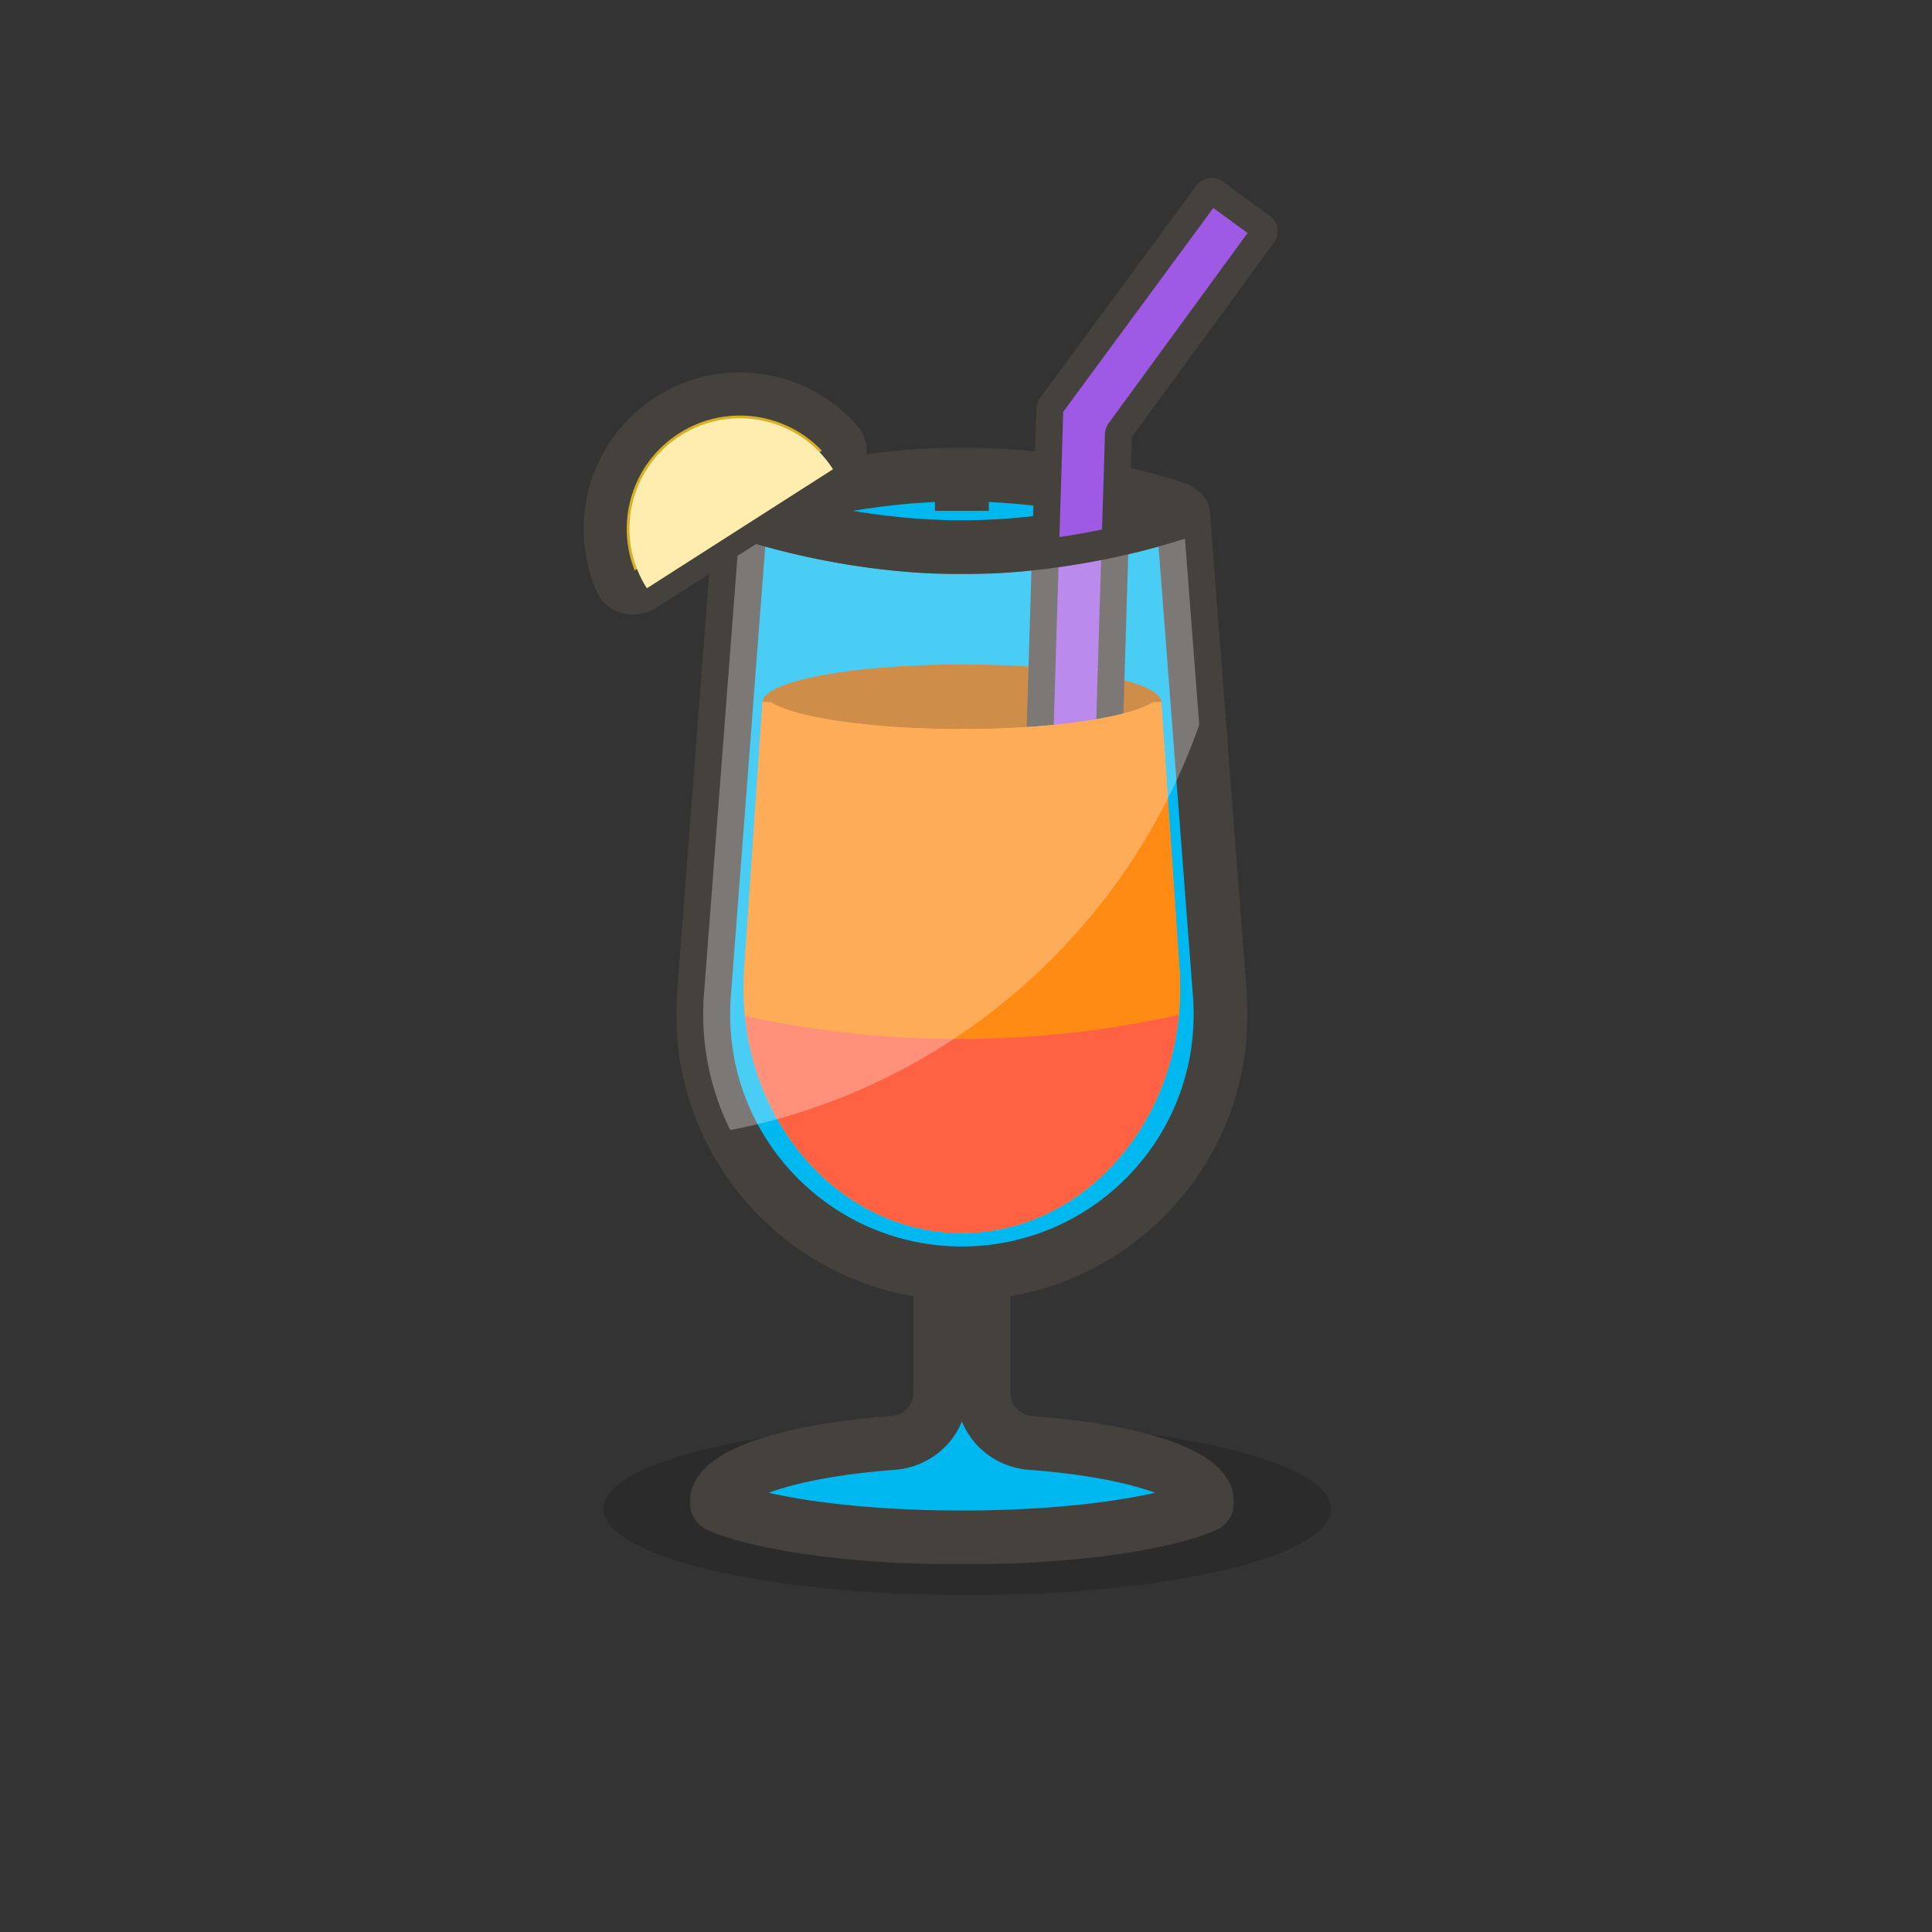 <svg width="717" height="717" viewBox="0 0 717 717" fill="none" xmlns="http://www.w3.org/2000/svg"><rect x="0" y="0" width="717" height="717" fill="#333333" stroke="none"/><ellipse cx="359" cy="560" rx="135" ry="32" fill="#000" fill-opacity=".15"/><mask id="a" maskUnits="userSpaceOnUse" x="255.977" y="428.585" width="202" height="152" fill="#000"><path fill="#fff" d="M255.977 428.585h202v152h-202z"/><path fill-rule="evenodd" clip-rule="evenodd" d="M364.977 446.585a8 8 0 00-8-8 8 8 0 00-8 8v70.479c0 9.787-7.832 17.721-17.592 18.443-37.799 2.794-65.408 11.621-65.408 22.078 0 .541.353.996.852 1.205 16.66 6.998 50.772 11.795 90.148 11.795 39.375 0 73.488-4.797 90.148-11.795.499-.209.852-.664.852-1.205 0-10.457-27.609-19.284-65.408-22.078-9.76-.722-17.592-8.656-17.592-18.443v-70.479z"/></mask><path fill-rule="evenodd" clip-rule="evenodd" d="M364.977 446.585a8 8 0 00-8-8 8 8 0 00-8 8v70.479c0 9.787-7.832 17.721-17.592 18.443-37.799 2.794-65.408 11.621-65.408 22.078 0 .541.353.996.852 1.205 16.66 6.998 50.772 11.795 90.148 11.795 39.375 0 73.488-4.797 90.148-11.795.499-.209.852-.664.852-1.205 0-10.457-27.609-19.284-65.408-22.078-9.76-.722-17.592-8.656-17.592-18.443v-70.479z" fill="#00B8F0"/><path d="M266.829 558.79l3.873-9.219-3.873 9.219zm180.296 0l3.873 9.22-3.873-9.22zm-64.556-23.283l-.738 9.973.738-9.973zm-51.184 0l.737 9.973-.737-9.973zm27.592-18.443v-70.479h-20v70.479h20zm-83 40.521c0 2.121-1.373 2.209.835.583 1.98-1.458 5.501-3.23 10.847-5.006 10.569-3.511 26.034-6.32 44.463-7.682l-1.474-19.946c-19.37 1.432-36.609 4.434-49.295 8.648-6.281 2.087-12.024 4.658-16.402 7.883-4.15 3.057-8.974 8.17-8.974 15.52h20zm-5.275-8.014c2.583 1.085 5.275 3.886 5.275 8.014h-20c0 5.21 3.399 8.921 6.979 10.425l7.746-18.439zm86.275 11.014c-39.092 0-71.534-4.822-86.275-11.014l-7.746 18.439c18.578 7.804 54.361 12.575 94.021 12.575v-20zm86.275-11.014c-14.741 6.192-47.184 11.014-86.275 11.014v20c39.66 0 75.442-4.771 94.021-12.575l-7.746-18.439zm-5.275 8.014c0-4.128 2.692-6.929 5.275-8.014l7.746 18.439c3.58-1.504 6.979-5.215 6.979-10.425h-20zm-56.146-12.105c18.43 1.362 33.894 4.171 44.463 7.682 5.346 1.776 8.868 3.548 10.848 5.006 2.207 1.626.835 1.538.835-.583h20c0-7.35-4.824-12.463-8.974-15.52-4.378-3.225-10.121-5.796-16.403-7.883-12.685-4.214-29.924-7.216-49.294-8.648l-1.475 19.946zm-26.854-98.895v70.479h20v-70.479h-20zm28.329 78.949c-4.877-.361-8.329-4.253-8.329-8.47h-20c0 15.357 12.211 27.333 26.854 28.416l1.475-19.946zm-44.329-8.47c0 4.217-3.453 8.109-8.329 8.47l1.474 19.946c14.644-1.083 26.855-13.059 26.855-28.416h-20zm18-68.479a2 2 0 01-2-2h20c0-9.941-8.059-18-18-18v20zm0-20c-9.941 0-18 8.059-18 18h20a2 2 0 01-2 2v-20z" fill="#45413C" mask="url(#a)"/><mask id="b" maskUnits="userSpaceOnUse" x="250.977" y="178.957" width="212" height="304" fill="#000"><path fill="#fff" d="M250.977 178.957h212v304h-212z"/><path fill-rule="evenodd" clip-rule="evenodd" d="M437.755 190.011a1.005 1.005 0 011.323.889l13.896 181.643a.04.04 0 01-.039.042.038.038 0 00-.038.04c.053 1.313.08 2.633.08 3.96 0 53.019-42.981 96-96 96s-96-42.981-96-96c0-1.327.027-2.647.08-3.96a.038.038 0 00-.038-.04.039.039 0 01-.039-.042L274.876 190.9a1.005 1.005 0 011.323-.889c6.743 2.294 40.566 13.074 80.778 13.074 40.211 0 74.035-10.78 80.778-13.074z"/></mask><path fill-rule="evenodd" clip-rule="evenodd" d="M437.755 190.011a1.005 1.005 0 011.323.889l13.896 181.643a.04.04 0 01-.039.042.038.038 0 00-.038.04c.053 1.313.08 2.633.08 3.96 0 53.019-42.981 96-96 96s-96-42.981-96-96c0-1.327.027-2.647.08-3.96a.038.038 0 00-.038-.04.039.039 0 01-.039-.042L274.876 190.9a1.005 1.005 0 011.323-.889c6.743 2.294 40.566 13.074 80.778 13.074 40.211 0 74.035-10.78 80.778-13.074z" fill="#00B8F0"/><path d="M356.977 203.085v-10 10zM274.876 190.9l-9.971-.763 9.971.763zm1.323-.889l-3.221 9.467 3.221-9.467zM260.98 372.543l-9.971-.763 9.971.763zm191.917.082l-9.992.405 9.992-.405zm-191.84 0l9.992.405-9.992-.405zM439.078 190.9l-9.971.763 9.971-.763zm-1.323-.889l3.221 9.467-3.221-9.467zm15.219 182.532l-9.971.763 9.971-.763zm9.971-.763l-13.897-181.643-19.941 1.526 13.896 181.643 19.942-1.526zm.032 4.805c0-1.462-.03-2.917-.088-4.366l-19.984.811a87.31 87.31 0 01.072 3.555h20zm-106 106c58.542 0 106-47.458 106-106h-20c0 47.496-38.504 86-86 86v20zm0-20c-47.497 0-86-38.504-86-86h-20c0 58.542 47.458 106 106 106v-20zm-86-86c0-1.192.024-2.377.072-3.555l-19.984-.811a109.136 109.136 0 00-.088 4.366h20zm-.026-3.279l13.896-181.643-19.942-1.526-13.896 181.643 19.942 1.526zm2.027-173.828c7.187 2.445 42.204 13.607 83.999 13.607v-20c-38.628 0-71.258-10.398-77.557-12.541l-6.442 18.934zm161.556-18.934c-6.299 2.143-38.929 12.541-77.557 12.541v20c41.795 0 76.812-11.162 83.999-13.607l-6.442-18.934zm-149.687 11.119c-.428 5.599-6.072 9.787-11.869 7.815l6.442-18.934c-7.051-2.399-13.985 2.673-14.515 9.593l19.942 1.526zm-23.828 170.922c5.801 0 10.374 4.937 9.932 10.721l-19.942-1.526c-.446 5.829 4.164 10.805 10.01 10.805v-20zm191.916 0c-5.705 0-10.261 4.747-10.03 10.445l19.984-.811c.229 5.654-4.292 10.366-9.954 10.366v-20zM271.049 373.03c.231-5.698-4.325-10.445-10.03-10.445v20c-5.662 0-10.183-4.712-9.954-10.366l19.984.811zm177.999-182.893c-.529-6.92-7.463-11.992-14.514-9.593l6.442 18.934c-5.797 1.972-11.441-2.216-11.869-7.815l19.941-1.526zm-6.045 183.169c-.443-5.784 4.131-10.721 9.932-10.721v20c5.846 0 10.456-4.976 10.01-10.805l-19.942 1.526z" fill="#45413C" mask="url(#b)"/><ellipse cx="356.977" cy="260.585" rx="74" ry="14" fill="#BC5E00"/><path fill-rule="evenodd" clip-rule="evenodd" d="M388.116 201.06a281.013 281.013 0 0025.874-4.531l-3.29 108.576a2.001 2.001 0 01-2.06 1.939l-21.715-.658a2 2 0 01-1.938-2.06l3.129-103.266z" fill="#9F5AE5"/><path d="M388.116 201.06l-.629-4.961-4.239.537-.13 4.272 4.998.152zm25.874-4.531l4.997.151.195-6.436-6.283 1.405 1.091 4.88zm-3.29 108.576l4.997.151-4.997-.151zm-2.06 1.939l-.152 4.997.152-4.997zm-21.715-.658l.152-4.998-.152 4.998zm-1.938-2.06l-4.998-.152 4.998.152zm3.757-98.306a285.838 285.838 0 0026.337-4.612l-2.182-9.759a275.756 275.756 0 01-25.412 4.45l1.257 9.921zm26.953 99.236l3.29-108.576-9.995-.303-3.29 108.577 9.995.302zm-7.209 6.785a7 7 0 007.209-6.785l-9.995-.302a3 3 0 013.089-2.908l-.303 9.995zm-21.714-.658l21.714.658.303-9.995-21.714-.658-.303 9.995zm-6.785-7.209a7 7 0 006.785 7.209l.303-9.995a2.998 2.998 0 012.907 3.089l-9.995-.303zm3.129-103.266l-3.129 103.266 9.995.303 3.13-103.266-9.996-.303z" fill="#45413C"/><path fill-rule="evenodd" clip-rule="evenodd" d="M286.041 260.585h-3.068l-6.994 102.429a.033.033 0 00.033.035c.019 0 .033.015.033.034a103.517 103.517 0 00-.068 3.747c0 50.122 36.265 90.755 81 90.755s81-40.633 81-90.755c0-1.255-.023-2.505-.068-3.747a.032.032 0 01.033-.034.033.033 0 00.033-.035l-6.994-102.429h-3.069c-9.097 5.783-37.413 10-70.935 10-33.522 0-61.838-4.217-70.936-10z" fill="#FF8A14"/><path fill-rule="evenodd" clip-rule="evenodd" d="M286.041 260.585h-3.068l-6.994 102.429a.033.033 0 00.033.035c.019 0 .033.015.033.034a103.517 103.517 0 00-.068 3.747c0 50.122 36.265 90.755 81 90.755s81-40.633 81-90.755c0-1.255-.023-2.505-.068-3.747a.032.032 0 01.033-.034.033.033 0 00.033-.035l-6.994-102.429h-3.069c-9.097 5.783-37.413 10-70.935 10-33.522 0-61.838-4.217-70.936-10z" fill="#FF8A14"/><path fill-rule="evenodd" clip-rule="evenodd" d="M276.487 377.073c4.541 45.3 38.846 80.512 80.49 80.512 41.782 0 76.176-35.446 80.534-80.963-26.239 5.867-53.525 8.963-81.534 8.963-27.282 0-53.879-2.937-79.49-8.512z" fill="#FF6242"/><path fill-rule="evenodd" clip-rule="evenodd" d="M271.025 419.39c-6.431-12.887-10.048-27.424-10.048-42.805 0-1.327.027-2.647.08-3.96a.038.038 0 00-.038-.04.039.039 0 01-.039-.042L274.876 190.9a1.005 1.005 0 011.323-.889c6.743 2.294 40.566 13.074 80.778 13.074 40.211 0 74.035-10.78 80.778-13.074a1.005 1.005 0 011.323.889l5.972 78.067c-26.824 76.588-92.855 134.752-174.025 150.423z" fill="#fff" fill-opacity=".29"/><mask id="c" maskUnits="userSpaceOnUse" x="269.534" y="166.087" width="178" height="47" fill="#000"><path fill="#fff" d="M269.534 166.087h178v47h-178z"/><path fill-rule="evenodd" clip-rule="evenodd" d="M280.335 191.349c-1.068-.331-1.069-3.198 0-3.528 11.7-3.624 41.258-11.581 75.637-11.734a1 1 0 011.005.998v12.5-12.5a1 1 0 011.004-.998c37.541.167 69.332 9.639 78.402 12.614a.92.92 0 010 1.768c-9.15 3.001-41.429 12.616-79.406 12.616-34.807 0-64.828-8.077-76.642-11.736z"/></mask><path fill-rule="evenodd" clip-rule="evenodd" d="M280.335 191.349c-1.068-.331-1.069-3.198 0-3.528 11.7-3.624 41.258-11.581 75.637-11.734a1 1 0 011.005.998v12.5-12.5a1 1 0 011.004-.998c37.541.167 69.332 9.639 78.402 12.614a.92.92 0 010 1.768c-9.15 3.001-41.429 12.616-79.406 12.616-34.807 0-64.828-8.077-76.642-11.736z" fill="#00B8F0"/><path d="M436.383 188.701l-3.116 9.502 3.116-9.502zm-79.406-11.616h10-10zm-76.642 10.736l-2.959-9.553 2.959 9.553zm75.593-21.734c-35.759.159-66.374 8.41-78.552 12.181l5.917 19.105c11.223-3.476 39.724-11.139 72.724-11.286l-.089-20zm11.049 23.498v-12.5h-20v12.5h20zm-20-12.5v12.5h20v-12.5h-20zm92.523 2.114c-9.53-3.126-42.448-12.938-81.474-13.112l-.089 20c36.055.16 66.719 9.292 75.33 12.116l6.233-19.004zm-82.523 33.886c39.487 0 72.912-9.962 82.523-13.114l-6.233-19.004c-8.691 2.85-39.824 12.118-76.29 12.118v20zm-79.601-12.184c12.293 3.807 43.389 12.184 79.601 12.184v-20c-33.403 0-62.349-7.778-73.684-11.289l-5.917 19.105zm155.891-2.698c-8.292-2.72-8.292-14.517 0-17.236l6.233 19.004c10.064-3.301 10.064-17.471 0-20.772l-6.233 19.004zm-66.29-21.118c0 5.016-4.081 9.024-9.04 9.002l.089-20c-6.064-.027-11.049 4.877-11.049 10.998h20zm-89.601 1.183c-4.323 1.339-6.205 4.748-6.873 6.35-.757 1.816-.969 3.584-.969 4.967 0 1.383.212 3.15.969 4.966.668 1.603 2.55 5.011 6.873 6.35l5.917-19.105a8.988 8.988 0 015.671 5.062c.49 1.175.57 2.143.57 2.727 0 .583-.08 1.551-.57 2.727a8.99 8.99 0 01-5.671 5.061l-5.917-19.105zm78.641 7.819c-4.959.022-9.04-3.986-9.04-9.002h20c0-6.121-4.985-11.025-11.049-10.998l.089 20z" fill="#45413C" mask="url(#c)"/><mask id="d" maskUnits="userSpaceOnUse" x="194.108" y="116.367" width="133.284" height="118.094" fill="#000"><path fill="#fff" d="M194.108 116.367h133.284v118.094H194.108z"/><path fill-rule="evenodd" clip-rule="evenodd" d="M247.665 154.106c-20.98 13.415-28.571 39.877-18.95 62.007 1.761 4.052 6.778 5.124 10.501 2.744l70.769-45.251c3.723-2.38 4.854-7.384 1.915-10.683-16.05-18.018-43.255-22.231-64.235-8.817z"/></mask><path fill-rule="evenodd" clip-rule="evenodd" d="M247.665 154.106c-20.98 13.415-28.571 39.877-18.95 62.007 1.761 4.052 6.778 5.124 10.501 2.744l70.769-45.251c3.723-2.38 4.854-7.384 1.915-10.683-16.05-18.018-43.255-22.231-64.235-8.817z" fill="#D6B027"/><path d="M311.9 162.923l-5.973 5.321 5.973-5.321zm-83.185 53.19l-7.337 3.189 7.337-3.189zm10.501 2.744l4.309 6.74-4.309-6.74zm-3.164-5.934c-8.079-18.583-1.694-40.812 15.923-52.077l-8.619-13.479c-24.343 15.565-33.14 46.259-21.978 71.935l14.674-6.379zm69.624-46.057l-70.77 45.251 8.619 13.48 70.77-45.251-8.619-13.48zm-53.701-6.02c17.617-11.264 40.474-7.732 53.952 7.398l11.947-10.642c-18.623-20.907-50.175-25.801-74.518-10.235l8.619 13.479zm62.32 19.5c7.094-4.536 10.377-15.113 3.579-22.744l-11.947 10.642a1.492 1.492 0 01-.311-.606 1.28 1.28 0 01-.028-.554c.041-.211.122-.24.088-.218l8.619 13.48zm-92.917 38.956c4.075 9.373 15.053 10.831 22.147 6.295l-8.619-13.48c-.035.022.026-.04.235.011.117.029.298.101.491.258.206.168.347.37.42.537l-14.674 6.379z" fill="#45413C" mask="url(#d)"/><path fill-rule="evenodd" clip-rule="evenodd" d="M309.143 174.145c-12.198-19.078-37.552-24.654-56.629-12.456-19.078 12.198-24.654 37.552-12.456 56.629l69.085-44.173z" fill="#FFEDAF"/><path fill-rule="evenodd" clip-rule="evenodd" d="M413.868 200.556l1.193-39.372c.012-.403.146-.793.384-1.118l53.359-73.07a2 2 0 00-.436-2.794l-17.551-12.817a2 2 0 00-2.79.43l-58.029 78.812c-.24.327-.376.72-.388 1.125l-1.616 53.323a280.827 280.827 0 0025.874-4.519z" fill="#9F5AE5"/><path d="M413.868 200.556l1.088 4.88 3.792-.846.117-3.882-4.997-.152zm1.193-39.372l-4.998-.151 4.998.151zm.384-1.118l-4.038-2.949 4.038 2.949zm53.359-73.07l4.038 2.949-4.038-2.949zm-.436-2.794l2.949-4.038-2.949 4.038zm-17.551-12.817l2.949-4.038-2.949 4.038zm-2.79.43l4.026 2.964-4.026-2.965zm-58.029 78.812l-4.026-2.964 4.026 2.964zm-.388 1.125l-4.998-.151 4.998.151zm-1.616 53.323l-4.998-.152-.177 5.845 5.801-.732-.626-4.961zm30.871-4.367l1.193-39.372-9.995-.303-1.193 39.372 9.995.303zm1.193-39.372a3 3 0 01-.575 1.678l-8.076-5.897a6.998 6.998 0 00-1.344 3.916l9.995.303zm-.575 1.678l53.359-73.069-8.076-5.897-53.359 73.069 8.076 5.897zm53.359-73.069a7 7 0 00-1.525-9.781l-5.898 8.076a3 3 0 01-.653-4.192l8.076 5.897zm-1.525-9.781l-17.551-12.817-5.898 8.076 17.551 12.817 5.898-8.076zm-17.551-12.817a7 7 0 00-9.765 1.503l8.052 5.929a3 3 0 01-4.185.644l5.898-8.076zm-9.765 1.503l-58.029 78.813 8.053 5.929 58.028-78.813-8.052-5.93zm-58.029 78.813a7.003 7.003 0 00-1.36 3.938l9.996.303a3.006 3.006 0 01-.583 1.688l-8.053-5.929zm-1.36 3.938l-1.616 53.322 9.996.303 1.616-53.322-9.996-.303zm4.008 58.435a285.627 285.627 0 0026.336-4.6l-2.177-9.76a275.602 275.602 0 01-25.411 4.438l1.252 9.922z" fill="#45413C"/></svg>